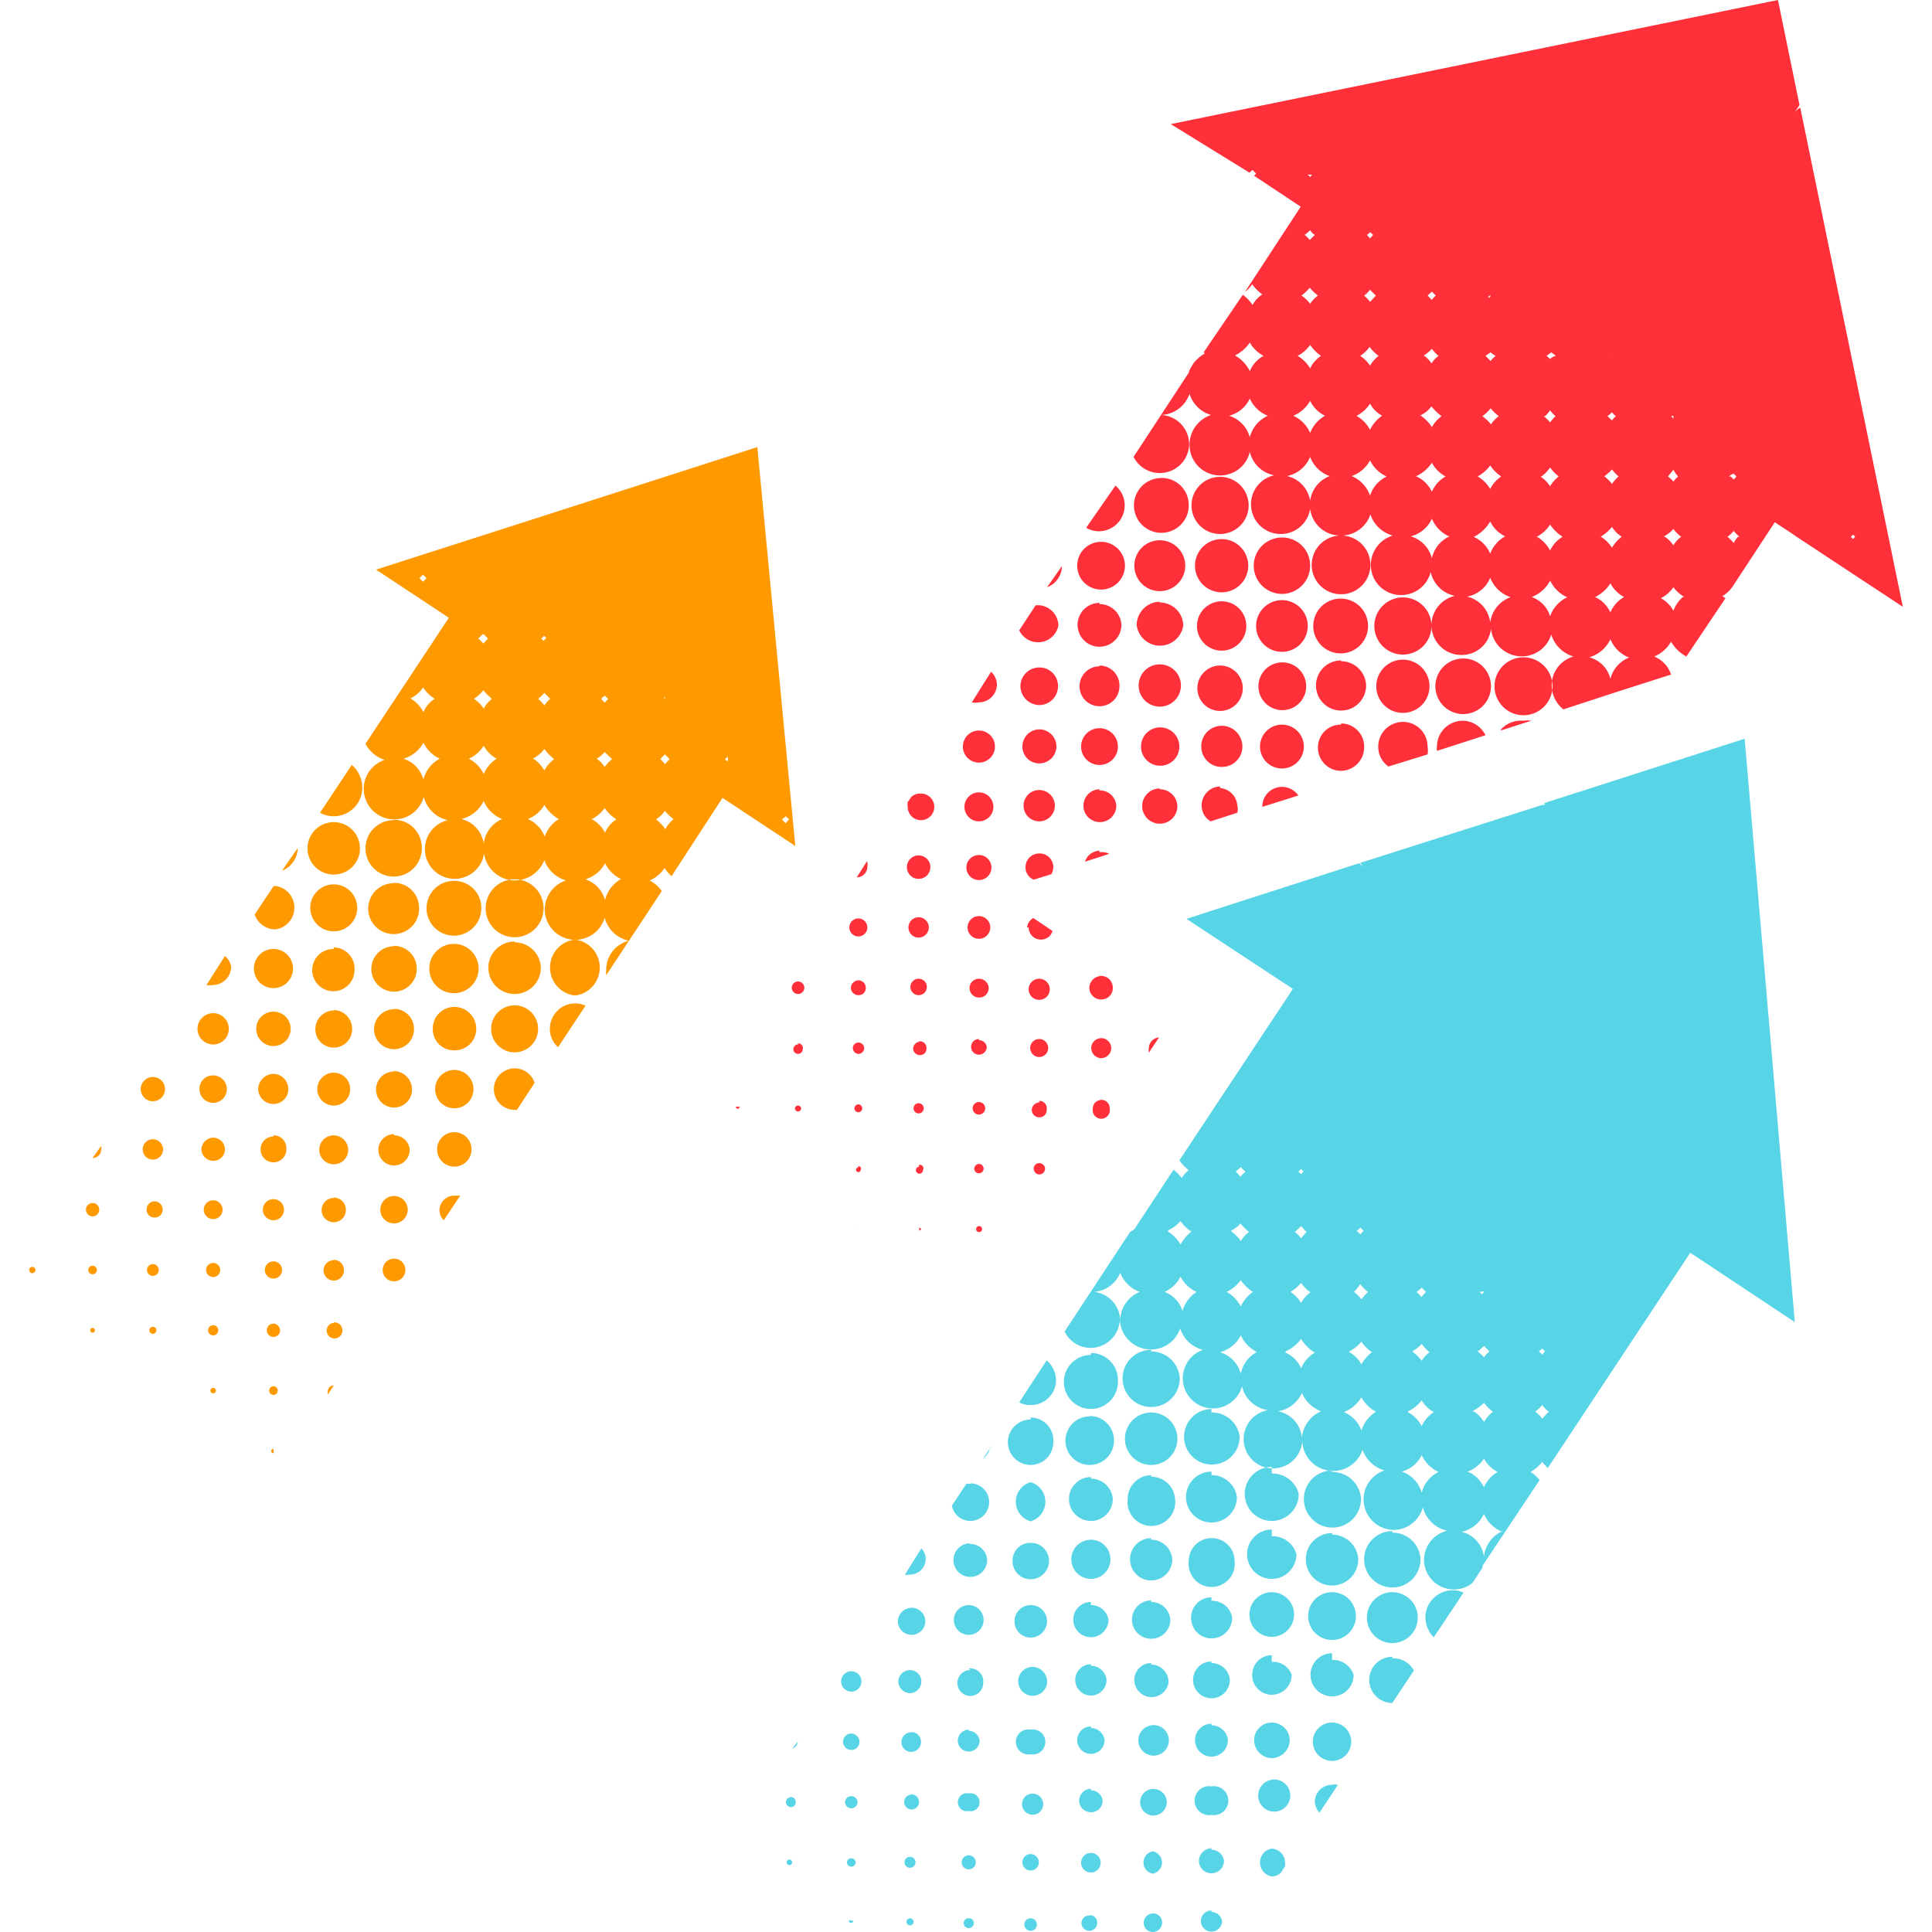 <?xml version="1.0" standalone="no"?><!DOCTYPE svg PUBLIC "-//W3C//DTD SVG 1.1//EN" "http://www.w3.org/Graphics/SVG/1.1/DTD/svg11.dtd"><svg t="1731547876427" class="icon" viewBox="0 0 1024 1024" version="1.1" xmlns="http://www.w3.org/2000/svg" p-id="53467" xmlns:xlink="http://www.w3.org/1999/xlink" width="200" height="200"><path d="M189.341 481.394a12.45 12.45 0 1 1-12.45-12.657 12.45 12.45 0 0 1 12.45 12.657z m-12.45-45.649a13.902 13.902 0 1 0 13.902 13.902 13.902 13.902 0 0 0-13.902-13.902z m0 99.806a9.96 9.96 0 0 0-9.752 9.96 9.752 9.752 0 0 0 19.505 0 9.96 9.96 0 0 0-9.752-10.167z m-27.39-74.077a13.072 13.072 0 0 0 8.3-12.035z m27.39 41.499a11.205 11.205 0 1 0 10.997 11.205 11.205 11.205 0 0 0-10.997-12.035z m-31.955-33.2l-9.96 14.94a11.62 11.62 0 0 0 10.997 7.885 11.62 11.62 0 0 0 0-23.032z m0 99.391a8.3 8.3 0 0 0-8.092 8.092 8.092 8.092 0 0 0 8.092 7.885 7.885 7.885 0 0 0 7.885-7.885 8.092 8.092 0 0 0-7.885-8.092z m0 66.399a5.602 5.602 0 1 0 5.602 5.602 5.602 5.602 0 0 0-5.602-5.602z m0-33.2a6.847 6.847 0 1 0 6.847 6.847 6.847 6.847 0 0 0-6.847-7.47z m0-66.192a9.13 9.13 0 1 0 9.13 9.13 9.13 9.13 0 0 0-9.13-9.13z m31.955 32.37a8.715 8.715 0 1 0 8.715 8.715 8.715 8.715 0 0 0-8.715-8.715z m114.539-23.24a13.072 13.072 0 0 0 4.357 9.752l14.525-21.995a12.45 12.45 0 0 0-5.602-1.245 13.487 13.487 0 0 0-13.28 13.487z m-104.994-139.853l-16.807 25.315a14.525 14.525 0 0 0 7.262 1.867 15.147 15.147 0 0 0 15.147-15.147 15.77 15.77 0 0 0-5.602-12.035z m235.095 42.952l-38.595-25.522-26.975 41.499a18.882 18.882 0 0 1-3.735-4.357 17.637 17.637 0 0 1-7.885 6.64 18.882 18.882 0 0 1 6.432 5.602l-29.465 44.612a12.657 12.657 0 0 1 0-2.905 15.77 15.77 0 0 1 12.035-15.355 16.807 16.807 0 0 1-12.865-12.242 16.185 16.185 0 0 1-31.747-4.357 16.392 16.392 0 0 1 11.205-15.355 17.43 17.43 0 0 1-11.412-10.79 17.015 17.015 0 0 1-15.562 10.79 16.6 16.6 0 0 1-16.392-14.317 15.77 15.77 0 1 1-19.297-17.637 16.807 16.807 0 0 1-12.657-12.45 16.185 16.185 0 1 1-20.75-19.505 17.637 17.637 0 0 1-10.167-8.507l44.197-66.814-38.595-25.522 89.224-28.635 112.879-36.312z m-195.463-141.928l-1.867-1.867-1.867 1.867 1.867 1.867z m-8.507 63.702a17.845 17.845 0 0 1 6.847 7.262 15.355 15.355 0 0 1 6.017-7.055 20.75 20.75 0 0 1-6.225-6.017 16.392 16.392 0 0 1-6.64 5.81z m15.562 31.955a18.26 18.26 0 0 1-8.715-8.507 17.43 17.43 0 0 1-10.582 8.507 15.977 15.977 0 0 1 10.582 10.997 17.222 17.222 0 0 1 8.715-10.997z m22.41-95.656l1.037-1.245z m-2.075 31.955a16.6 16.6 0 0 1 2.697 2.697l2.49-2.697-2.49-2.49z m-2.282 31.955a17.637 17.637 0 0 1 5.187 5.187 17.637 17.637 0 0 1 4.357-5.187 31.54 31.54 0 0 1-4.565-4.565 17.637 17.637 0 0 1-4.98 4.565z m-2.697 31.747a17.637 17.637 0 0 1 7.885 8.092 18.675 18.675 0 0 1 6.847-8.092 18.052 18.052 0 0 1-6.847-6.847 18.052 18.052 0 0 1-7.885 6.847z m17.637 31.955a17.637 17.637 0 0 1-9.752-9.545 17.637 17.637 0 0 1-11.827 9.545 15.77 15.77 0 0 1 11.827 12.865 16.6 16.6 0 0 1 9.752-12.865z m22.202-128.233z m-1.452 32.577l1.245 1.245 1.452-1.66-1.245-1.037a4.772 4.772 0 0 1-1.452 1.452zM285.205 370.383a18.052 18.052 0 0 1 3.32 3.527 17.222 17.222 0 0 1 3.112-3.527l-3.112-3.112a23.655 23.655 0 0 1-3.32 3.112z m-2.49 31.747a18.467 18.467 0 0 1 5.81 6.225 18.467 18.467 0 0 1 5.187-6.017 25.73 25.73 0 0 1-5.187-5.395 17.222 17.222 0 0 1-6.225 5.187z m13.695 32.162a20.75 20.75 0 0 1-7.885-7.677 17.222 17.222 0 0 1-8.715 7.47 17.015 17.015 0 0 1 8.922 9.337 16.807 16.807 0 0 1 7.262-9.13z m24.07-96.279z m-1.867 32.37l1.867 2.075 1.867-2.075-1.867-1.66z m-2.075 31.955a15.147 15.147 0 0 1 3.942 4.15 25.107 25.107 0 0 1 3.942-4.15l-3.942-3.735a22.617 22.617 0 0 1-4.357 3.735z m-2.697 31.955a17.222 17.222 0 0 1 6.847 7.055 15.355 15.355 0 0 1 6.017-7.055 20.75 20.75 0 0 1-6.225-6.017 18.467 18.467 0 0 1-7.055 6.017z m15.562 31.747a18.26 18.26 0 0 1-8.715-8.507 17.43 17.43 0 0 1-10.375 8.507 16.185 16.185 0 0 1 10.375 10.997 17.222 17.222 0 0 1 8.3-10.997z m55.194-96.279z m-31.54-32.162z m-1.037 32.785l1.037-1.245s-1.245 0.83-1.452 1.245z m-2.075 31.955a15.355 15.355 0 0 1 2.49 2.697l2.49-2.697-2.49-2.49z m7.262 31.955a20.75 20.75 0 0 1-4.772-4.565 16.6 16.6 0 0 1-4.772 4.565 20.75 20.75 0 0 1 4.98 5.187 18.26 18.26 0 0 1 4.15-5.187z m28.635-32.162v-1.037l-1.66 1.245 1.452 1.245z m30.502 0z m0 34.237l1.867-2.075-1.66-1.66-2.075 1.66z m-183.428 204.8a7.677 7.677 0 0 0 2.282 5.602l8.715-13.072h-3.112a7.885 7.885 0 0 0-7.885 7.47zM176.892 601.743a7.677 7.677 0 1 0 7.677 7.677 7.885 7.885 0 0 0-7.677-7.677z m0 33.2a6.432 6.432 0 1 0 6.432 6.432 6.432 6.432 0 0 0-6.432-6.64z m0 32.992a5.395 5.395 0 1 0 5.395 5.395 5.395 5.395 0 0 0-5.395-5.602z m0 33.2A4.15 4.15 0 1 0 181.457 705.491a4.15 4.15 0 0 0-4.565-4.565z m-3.112 36.105a3.735 3.735 0 0 0 0 1.867l3.112-4.772a3.112 3.112 0 0 0-3.112 2.697z m35.067-169.318a9.545 9.545 0 1 0 9.545 9.545 9.752 9.752 0 0 0-9.545-9.752z m0-32.992a10.582 10.582 0 1 0 10.582 10.582 10.582 10.582 0 0 0-10.582-10.79z m0 66.192a8.3 8.3 0 1 0 8.3 8.3 8.3 8.3 0 0 0-8.3-7.677z m0-133.006a13.487 13.487 0 1 0 13.28 13.487 13.28 13.28 0 0 0-13.28-13.695z m0-33.407a14.94 14.94 0 1 0 14.732 14.94 14.732 14.732 0 0 0-14.732-15.147z m0 66.814a12.035 12.035 0 1 0 12.035 12.035 12.035 12.035 0 0 0-12.035-12.242z m-63.909 200.028a3.527 3.527 0 1 0 3.527 3.527 3.735 3.735 0 0 0-3.527-3.527z m0 33.2a2.282 2.282 0 1 0 2.282 2.282 2.282 2.282 0 0 0-2.282-2.282z m0 33.2a1.245 1.245 0 0 0-1.245 1.037 1.245 1.245 0 0 0 1.245 1.245 1.245 1.245 0 0 0 0-1.245V767.741z m63.909-100.844a6.017 6.017 0 1 0 6.017 6.017 6.017 6.017 0 0 0-6.017-6.017z m0-33.2a7.262 7.262 0 1 0 7.262 7.262 7.262 7.262 0 0 0-7.262-7.262z m-63.909 34.652a4.565 4.565 0 1 0 4.565 4.565 4.565 4.565 0 0 0-4.565-4.565z m127.818-135.703a12.45 12.45 0 1 0 12.45 12.45 12.45 12.45 0 0 0-12.45-12.45z m0-66.814a15.355 15.355 0 1 0 15.355 15.355 15.355 15.355 0 0 0-15.355-15.355z m0 100.221a10.997 10.997 0 0 0-10.997 10.997 10.997 10.997 0 0 0 10.997 10.997h1.245l9.337-14.317a10.997 10.997 0 0 0-10.582-7.677zM304.71 497.994a14.94 14.94 0 0 0 0 29.672 14.94 14.94 0 0 0 0-29.672z m-31.955 1.037a13.902 13.902 0 0 0-13.902 13.902 13.902 13.902 0 0 0 27.805 0 13.902 13.902 0 0 0-13.902-13.487z m-31.955-32.162a14.525 14.525 0 1 0 14.317 14.525 14.317 14.317 0 0 0-14.317-14.525z m0 133.213a9.13 9.13 0 0 0-9.13 9.13 9.13 9.13 0 0 0 18.26 0 9.13 9.13 0 0 0-9.13-9.13z m-95.864-97.109a10.375 10.375 0 1 0 0 20.75 10.375 10.375 0 0 0 0-20.75z m95.864 30.71a11.412 11.412 0 0 0-11.412 11.62 11.205 11.205 0 0 0 11.412 11.412 11.412 11.412 0 0 0 11.62-11.412 11.62 11.62 0 0 0-11.62-11.62z m0-33.407a13.072 13.072 0 1 0 12.865 13.072 13.072 13.072 0 0 0-12.865-13.072z m0 66.814a10.167 10.167 0 1 0 10.167 10.167 10.167 10.167 0 0 0-10.167-10.167zM112.982 602.988a6.432 6.432 0 0 0-6.225 6.225 6.225 6.225 0 0 0 6.225 6.017 6.017 6.017 0 0 0 6.225-6.017 6.225 6.225 0 0 0-6.225-6.225z m0 66.399a3.735 3.735 0 1 0 0 7.47 3.735 3.735 0 0 0 0-7.47z m-31.955 33.822a1.867 1.867 0 1 0 0 3.735 1.867 1.867 0 0 0 0-3.735z m31.955-133.213a7.055 7.055 0 0 0-7.262 7.262 7.262 7.262 0 0 0 7.262 7.262 7.262 7.262 0 0 0 7.262-7.262 7.262 7.262 0 0 0-7.262-7.262z m0-32.992a8.3 8.3 0 1 0 8.3 8.3 8.3 8.3 0 0 0-8.3-8.3z m0 99.184a4.98 4.98 0 1 0 4.98 4.98 4.98 4.98 0 0 0-4.98-4.98z m-3.527-114.124a9.752 9.752 0 0 0 3.527 0 9.752 9.752 0 0 0 9.545-9.545 9.337 9.337 0 0 0-3.32-5.81z m3.527 180.315a2.697 2.697 0 1 0 2.697 2.697 2.697 2.697 0 0 0-2.697-2.697z m0 33.2a1.452 1.452 0 1 0 1.452 1.452 1.452 1.452 0 0 0-1.452-1.452z m0 33.407h0.415z m-31.955-198.16a6.432 6.432 0 1 0 6.432 6.432 6.432 6.432 0 0 0-6.432-6.432z m-31.955 100.014a2.282 2.282 0 1 0 2.282 2.282 2.282 2.282 0 0 0-2.282-2.282z m0 32.992a1.245 1.245 0 1 0 0 2.49 1.245 1.245 0 0 0 0-2.49z m0-66.192a3.527 3.527 0 0 0 0 7.055 3.527 3.527 0 0 0 0-7.055z m0-23.862a4.565 4.565 0 0 0 4.565-4.565 6.017 6.017 0 0 0 0-1.867zM17.119 671.462a1.66 1.66 0 0 0 0 3.32 1.66 1.66 0 0 0 0-3.32z m0 33.2z m63.909-34.652a3.112 3.112 0 1 0 3.112 3.112 3.112 3.112 0 0 0-3.112-3.112z m0-33.2a4.357 4.357 0 0 0-3.32 4.357 4.15 4.15 0 0 0 4.357 4.15 4.15 4.15 0 0 0 4.15-4.15 4.357 4.357 0 0 0-5.187-4.357z m0-32.992a5.395 5.395 0 0 0 0 10.79 5.395 5.395 0 0 0 0-10.79z m0 132.383z" fill="#FF9900" p-id="53468"></path><path d="M458.881 523.516a3.735 3.735 0 0 1-3.942 3.942 3.942 3.942 0 0 1-3.942-3.942 4.15 4.15 0 0 1 3.942-3.942 3.942 3.942 0 0 1 3.942 3.942z m-3.942 29.05a2.905 2.905 0 0 0-2.905 2.905 3.112 3.112 0 0 0 2.905 3.112 3.112 3.112 0 0 0 3.112-3.112 3.112 3.112 0 0 0-3.112-2.905z m0 32.785a2.075 2.075 0 0 0-2.075 2.075 2.075 2.075 0 0 0 4.15 0 2.075 2.075 0 0 0-2.075-2.075z m0 65.984s-0.415-0.207-0.415 0z m32.37 0a1.037 1.037 0 0 0 0 1.037l1.037-1.037-1.452-0.83z m0-32.992a1.867 1.867 0 1 0 1.867 1.867 1.867 1.867 0 0 0-2.282-2.697z m0 65.777z m-96.279-64.739z m95.864-34.652a2.697 2.697 0 0 0 0 5.395 2.697 2.697 0 0 0 0-5.395zM1008.541 321.621l-56.647-37.35-2.697-1.867-8.507-5.602L918.073 311.246a19.09 19.09 0 0 1-5.187 4.772l1.66 1.037-20.75 30.917a20.75 20.75 0 0 1-8.092-7.885 18.467 18.467 0 0 1-8.922 7.885 15.562 15.562 0 0 1 8.922 9.545l-31.747 10.167-25.315 8.3a16.392 16.392 0 0 1-6.225-12.657 15.77 15.77 0 0 1 11.62-15.355 17.43 17.43 0 0 1-11.827-11.62 16.392 16.392 0 0 1-31.955-3.112 15.562 15.562 0 0 1-15.562 13.902 15.77 15.77 0 0 1-15.977-15.77 15.977 15.977 0 0 1 12.45-15.562 16.392 16.392 0 0 1-12.865-12.657 16.185 16.185 0 0 1-15.562 12.242 15.977 15.977 0 0 1-16.185-15.977 16.392 16.392 0 0 1 11.62-15.562 17.222 17.222 0 0 1-11.827-11.205 16.392 16.392 0 0 1-14.94 11.205 15.562 15.562 0 1 1-1.245 0 16.185 16.185 0 0 1-15.77-14.11 15.77 15.77 0 1 1-19.09-17.845 16.392 16.392 0 0 1-12.865-12.45 16.185 16.185 0 0 1-31.955-3.942 16.6 16.6 0 0 1 11.412-15.562 16.807 16.807 0 0 1-11.412-11.205 16.6 16.6 0 0 1-15.147 11.205 15.562 15.562 0 0 1 14.94 15.562 15.562 15.562 0 0 1-29.465 6.64l29.257-44.612a8.715 8.715 0 0 1 1.245-2.905l1.245-2.075a20.75 20.75 0 0 1 6.017-5.187L637.951 186.748l20.75-30.502a20.75 20.75 0 0 1 5.187 5.395 14.94 14.94 0 0 1 5.187-5.602 22.202 22.202 0 0 1-5.395-5.395 13.695 13.695 0 0 1-3.735 3.942l29.465-45.027-24.692-16.392 1.037-1.245a15.77 15.77 0 0 1-1.867-1.867l-1.66 1.452-41.707-25.73L942.35 0l11.412 55.609a17.222 17.222 0 0 1-3.32 4.357 17.845 17.845 0 0 1 3.735-2.905zM663.058 60.382h-1.037z m-8.507 128.026a19.09 19.09 0 0 1 7.885 8.3 16.185 16.185 0 0 1 7.262-8.092 18.26 18.26 0 0 1-7.262-7.055 20.75 20.75 0 0 1-7.885 6.847z m17.43 31.955a17.222 17.222 0 0 1-9.545-9.13 16.807 16.807 0 0 1-10.997 9.13 16.392 16.392 0 0 1 10.997 11.412 17.015 17.015 0 0 1 9.545-11.412z m22.41-159.981z m-1.245 32.162l1.245 1.245 1.037-1.245a2.49 2.49 0 0 1-1.037 0zM691.485 124.498a16.6 16.6 0 0 1 2.697 2.697l2.697-2.697a7.055 7.055 0 0 1-2.49-2.49 17.845 17.845 0 0 1-2.905 2.49z m-1.66 32.162a18.26 18.26 0 0 1 4.565 4.357 16.6 16.6 0 0 1 4.15-4.357 27.805 27.805 0 0 1-4.357-4.15 27.805 27.805 0 0 1-4.357 4.15z m-2.075 31.955a18.467 18.467 0 0 1 6.64 6.64 16.392 16.392 0 0 1 5.81-6.64 22.202 22.202 0 0 1-5.81-5.81 18.052 18.052 0 0 1-6.64 5.81z m-2.282 31.747a17.43 17.43 0 0 1 8.922 9.13 17.845 17.845 0 0 1 7.885-9.13 17.015 17.015 0 0 1-7.885-7.885 18.26 18.26 0 0 1-8.922 7.885z m19.297 31.955a16.807 16.807 0 0 1-10.375-10.167 16.807 16.807 0 0 1-12.242 10.167 15.977 15.977 0 0 1 12.242 13.072 16.392 16.392 0 0 1 10.375-13.072z m20.75-159.773zM724.477 124.498l1.66 1.867 1.66-1.867-1.66-1.452a5.602 5.602 0 0 1-1.66 1.452z m-1.452 32.162a23.655 23.655 0 0 1 3.112 3.32l3.112-3.32s-2.075-1.867-3.112-3.112a14.732 14.732 0 0 1-3.112 3.112zM720.95 188.615a17.637 17.637 0 0 1 5.187 5.187 18.26 18.26 0 0 1 4.565-5.187 20.75 20.75 0 0 1-4.772-4.772 18.26 18.26 0 0 1-4.98 4.772z m-2.075 31.747a18.052 18.052 0 0 1 7.262 7.47 18.675 18.675 0 0 1 6.432-7.47 15.977 15.977 0 0 1-6.432-6.432 18.052 18.052 0 0 1-7.055 6.432z m15.977 32.162a18.26 18.26 0 0 1-8.715-8.507 17.43 17.43 0 0 1-9.752 8.3 17.222 17.222 0 0 1 9.752 10.375 17.015 17.015 0 0 1 8.922-10.167z m23.447-160.396z m0 32.37z m-1.66 32.162l2.282 2.282a10.79 10.79 0 0 1 2.075-2.282l-2.075-2.075z m-1.66 31.955a16.807 16.807 0 0 1 3.735 3.942 17.015 17.015 0 0 1 3.735-3.942 20.75 20.75 0 0 1-3.527-3.735 22.202 22.202 0 0 1-4.565 3.735z m-1.867 31.747a20.75 20.75 0 0 1 5.81 6.017 17.43 17.43 0 0 1 5.187-5.81 25.73 25.73 0 0 1-5.395-5.187 16.185 16.185 0 0 1-6.225 4.98z m-2.282 32.162a17.015 17.015 0 0 1 8.092 8.092 17.222 17.222 0 0 1 7.262-8.092 17.43 17.43 0 0 1-7.262-7.262 19.505 19.505 0 0 1-8.715 7.262z m17.637 31.955a17.845 17.845 0 0 1-9.545-9.545 16.807 16.807 0 0 1-11.205 9.337 16.185 16.185 0 0 1 11.205 11.62 16.6 16.6 0 0 1 8.922-11.412zM790.254 124.498z m-1.245 32.37v1.245l1.245-1.452z m-1.66 31.747l2.697 2.697a16.6 16.6 0 0 1 2.697-2.697 16.6 16.6 0 0 1-2.697-1.867z m-1.66 31.955a22.825 22.825 0 0 1 4.565 4.357 16.6 16.6 0 0 1 4.15-4.357 27.805 27.805 0 0 1-4.357-4.15 20.75 20.75 0 0 1-4.357 4.15zM783.199 252.524a18.467 18.467 0 0 1 6.64 6.64 18.052 18.052 0 0 1 5.81-6.64 22.202 22.202 0 0 1-5.81-5.81 20.75 20.75 0 0 1-6.64 5.81z m-2.282 31.955a17.015 17.015 0 0 1 8.922 8.922 17.845 17.845 0 0 1 7.885-9.13 17.015 17.015 0 0 1-7.885-7.885 20.75 20.75 0 0 1-8.507 8.092z m19.505 31.955a17.637 17.637 0 0 1-10.582-10.167 16.6 16.6 0 0 1-12.242 9.96 15.977 15.977 0 0 1 12.242 13.695 16.6 16.6 0 0 1 10.997-13.487z m20.75-159.981z m-1.452 32.162l1.867 1.66a5.602 5.602 0 0 1 3.112-1.66L822.209 186.748z m-1.452 31.955a25.107 25.107 0 0 1 3.32 3.32 22.202 22.202 0 0 1 2.905-3.32 13.902 13.902 0 0 1-2.905-3.112 15.562 15.562 0 0 1-2.697 3.112z m-1.867 31.955a17.637 17.637 0 0 1 5.187 5.187 18.26 18.26 0 0 1 4.565-5.187 20.75 20.75 0 0 1-4.565-4.772 19.09 19.09 0 0 1-4.565 4.772z m-2.075 31.747a19.297 19.297 0 0 1 7.262 7.47 17.222 17.222 0 0 1 6.64-7.262 21.787 21.787 0 0 1-6.64-6.432 19.09 19.09 0 0 1-6.64 6.225z m15.977 32.162a18.675 18.675 0 0 1-8.715-8.715 18.26 18.26 0 0 1-9.752 8.715 15.77 15.77 0 0 1 9.752 10.167 17.637 17.637 0 0 1 9.337-10.167z m23.447-160.396z m0 32.577s0-0.415-0.207 0z m-1.66 31.955l2.282 2.282a10.79 10.79 0 0 1 2.075-2.282 9.752 9.752 0 0 1-2.075-2.075 10.79 10.79 0 0 1-2.49 2.075z m-1.66 31.955a23.655 23.655 0 0 1 3.942 3.942 20.75 20.75 0 0 1 3.527-3.942 20.75 20.75 0 0 1-3.527-3.735 22.202 22.202 0 0 1-4.15 3.735z m-1.867 31.955a19.297 19.297 0 0 1 5.81 5.81 20.75 20.75 0 0 1 5.187-5.81 17.637 17.637 0 0 1-5.187-5.187 23.24 23.24 0 0 1-6.017 5.187zM845.448 316.434a17.015 17.015 0 0 1 8.092 8.092 17.222 17.222 0 0 1 7.262-8.092 17.43 17.43 0 0 1-7.262-7.262 19.505 19.505 0 0 1-8.092 7.262z m17.637 31.955a17.845 17.845 0 0 1-9.545-9.545 17.845 17.845 0 0 1-11.205 9.545 15.562 15.562 0 0 1 11.205 11.412 16.6 16.6 0 0 1 10.167-11.412zM886.948 188.2z m-1.245 32.37l1.245 1.245v-1.452z m-1.66 31.955a17.845 17.845 0 0 1 2.905 2.697 15.355 15.355 0 0 1 2.49-2.697A15.355 15.355 0 0 1 886.948 248.997z m-1.66 31.955a15.977 15.977 0 0 1 4.565 4.565 14.525 14.525 0 0 1 4.15-4.565 15.77 15.77 0 0 1-4.15-4.15 17.222 17.222 0 0 1-5.395 4.15z m10.375 31.955A19.297 19.297 0 0 1 886.948 311.246a18.052 18.052 0 0 1-6.64 5.81 17.015 17.015 0 0 1 6.64 6.64 18.052 18.052 0 0 1 4.98-7.262z m25.937-96.071z m-1.452 32.162a12.45 12.45 0 0 1 1.66 1.66l1.452-1.66-1.452-1.452a5.602 5.602 0 0 0-2.49 1.452z m4.772 31.955a14.732 14.732 0 0 1-3.112-3.112 15.562 15.562 0 0 1-3.32 3.112 25.107 25.107 0 0 1 3.32 3.32 15.562 15.562 0 0 1 2.282-3.32z m29.05-64.532z m0 32.162z m31.125 0z m0 33.615l1.037-1.245a2.49 2.49 0 0 0-1.037-1.037l-1.245 1.037zM422.984 585.973a1.66 1.66 0 0 0-1.66 1.452 1.66 1.66 0 1 0 3.32 0 1.66 1.66 0 0 0-1.66-1.452z m0 32.785s0.415 0 0 0z m31.955 0a1.245 1.245 0 1 0 1.245 1.245 1.245 1.245 0 0 0-1.245-1.867z m-31.955-65.154a2.49 2.49 0 0 0-2.49 2.49 2.49 2.49 0 0 0 4.98 0 2.49 2.49 0 0 0-2.49-3.112z m287.799-169.525a12.035 12.035 0 0 0-12.242 12.242 12.242 12.242 0 0 0 12.242 12.242 12.45 12.45 0 0 0 12.242-12.242 12.242 12.242 0 0 0-12.242-12.865z m-191.935 265.804a1.452 1.452 0 0 0-1.452 1.452 1.452 1.452 0 0 0 1.452 1.66 1.452 1.452 0 0 0 1.66-1.66 1.452 1.452 0 0 0-1.66-1.452z m31.955-197.538a7.262 7.262 0 0 0-7.262 7.262 7.055 7.055 0 0 0 4.357 6.64l9.337-2.905a7.677 7.677 0 0 0 1.037-3.735 7.262 7.262 0 0 0-7.47-7.262z m0-65.777a9.13 9.13 0 0 0-8.922 9.13 8.922 8.922 0 0 0 8.922 8.922 9.13 9.13 0 0 0 9.13-8.922 9.13 9.13 0 0 0-9.13-9.13z m0-32.785a9.96 9.96 0 0 0-9.96 9.96 10.167 10.167 0 0 0 9.96 9.96 9.96 9.96 0 0 0 9.96-9.96 9.752 9.752 0 0 0-9.96-9.96z m-31.955 66.192a7.677 7.677 0 0 0 0 15.355 7.677 7.677 0 0 0 0-15.355z m0 262.692s0.415 0 0 0z m0-98.561a3.32 3.32 0 0 0 0 6.64 3.32 3.32 0 0 0 0-6.64z m0 32.785a2.697 2.697 0 0 0-2.49 2.49 2.49 2.49 0 0 0 2.49 2.49 2.49 2.49 0 0 0 2.49-2.49 2.49 2.49 0 0 0-2.49-2.49z m63.909-165.998a8.3 8.3 0 0 0-7.677 5.81l12.865-4.15a8.507 8.507 0 0 0-5.187-0.83z m63.909-34.03a9.96 9.96 0 0 0-9.752 9.96 9.545 9.545 0 0 0 4.772 8.507l14.11-4.565a7.885 7.885 0 0 0 0-3.942 9.96 9.96 0 0 0-9.13-9.13z m-63.909-30.917a9.752 9.752 0 1 0 9.752 9.752 9.752 9.752 0 0 0-9.752-9.752z m0-32.785a10.582 10.582 0 1 0 10.582 10.582 10.582 10.582 0 0 0-10.582-10.997z m63.909-100.429a15.147 15.147 0 1 0 15.147 15.147 15.147 15.147 0 0 0-15.147-15.147z m-95.864 165.998a8.3 8.3 0 0 0 0 16.6 8.3 8.3 0 0 0 0-16.6z m-31.955 131.968a4.15 4.15 0 1 0 4.15 4.15 4.15 4.15 0 0 0-4.15-3.527z m63.909-132.383a8.715 8.715 0 1 0 8.922 8.715 8.715 8.715 0 0 0-8.922-8.092z m0-98.769a11.62 11.62 0 1 0 11.62 11.62 11.62 11.62 0 0 0-11.62-10.997z m8.507-62.249L575.702 279.707a12.865 12.865 0 0 0 6.64 1.867 13.695 13.695 0 0 0 8.507-24.485z m-103.749 294.854a3.735 3.735 0 0 0-3.527 3.527 3.527 3.527 0 0 0 3.527 3.527 3.32 3.32 0 0 0 3.527-3.527 3.527 3.527 0 0 0-4.15-3.735z m63.287-231.36h-1.867l-8.715 13.28a10.997 10.997 0 0 0 20.75-2.49 10.997 10.997 0 0 0-10.167-10.79z m-35.69 51.459a8.092 8.092 0 0 0 3.735 0 9.545 9.545 0 0 0 9.545-9.337 9.337 9.337 0 0 0-3.112-6.847z m-61.004 92.751a5.602 5.602 0 0 0 5.602-5.602 4.98 4.98 0 0 0-0.207-2.905z m64.739-77.812a8.507 8.507 0 1 0 0 17.015 8.507 8.507 0 1 0 0-17.015z m-127.818 199.405h-1.037a1.037 1.037 0 1 0 2.075 0h-1.037z m31.955-66.399a3.32 3.32 0 1 0 3.32 3.32 3.32 3.32 0 0 0-3.32-3.32z m31.955-33.407a4.772 4.772 0 1 0 4.772 4.772 4.772 4.772 0 0 0-4.772-4.772zM518.847 518.744a4.98 4.98 0 0 0-4.98 4.98 4.98 4.98 0 0 0 4.98 4.98 4.98 4.98 0 0 0 5.187-4.98 5.187 5.187 0 0 0-5.187-4.98z m0-65.569a6.64 6.64 0 1 0 0 13.28 6.64 6.64 0 1 0 0-13.28z m90.054 102.504a7.47 7.47 0 0 0 0 2.282l5.395-8.092a5.81 5.81 0 0 0-5.395 5.602z m-90.054-70.134a6.017 6.017 0 0 0 0 12.035 6.017 6.017 0 1 0 0-12.035z m43.989-185.503L554.952 311.246a12.035 12.035 0 0 0 7.885-11.205z m20.75-12.865a12.657 12.657 0 1 0 0 25.315 12.657 12.657 0 1 0 0-25.315z m63.909 97.524a10.79 10.79 0 0 0-10.79 10.997 10.79 10.79 0 0 0 10.79 10.79 10.79 10.79 0 0 0 10.997-10.79 10.997 10.997 0 0 0-11.827-10.997z m-31.955-131.346a14.525 14.525 0 1 0 14.525 14.525 14.317 14.317 0 0 0-15.355-14.525z m-127.818 167.243a6.64 6.64 0 0 0-4.772 1.867l-1.867 2.697a10.375 10.375 0 0 0 0 2.49 7.055 7.055 0 1 0 7.055-7.055z m95.864 129.686a5.187 5.187 0 0 0-5.187 5.187 5.395 5.395 0 0 0 5.187 5.395 5.395 5.395 0 0 0 5.395-5.395 5.395 5.395 0 0 0-6.225-5.187z m0-32.992a6.432 6.432 0 0 0-6.225 6.225 6.225 6.225 0 0 0 6.225 6.225 6.017 6.017 0 0 0 6.225-6.225 6.225 6.225 0 0 0-7.055-6.225z m0 65.777a4.357 4.357 0 0 0-4.357 4.357 4.565 4.565 0 1 0 8.922 0 4.357 4.357 0 0 0-5.395-4.357zM550.802 518.744a5.602 5.602 0 1 0 5.602 5.602 5.602 5.602 0 0 0-5.602-5.602z m0 65.569a4.15 4.15 0 0 0-3.942 3.942 3.942 3.942 0 0 0 3.942 3.942 3.735 3.735 0 0 0 3.942-3.942 3.942 3.942 0 0 0-3.942-4.772zM646.666 352.746a12.035 12.035 0 1 0 12.035 12.035 12.035 12.035 0 0 0-12.035-12.035z m-95.864 197.953a4.772 4.772 0 0 0 0 9.545 4.772 4.772 0 0 0 0-9.545z m0 65.777a2.905 2.905 0 0 0-2.905 2.905 3.112 3.112 0 0 0 2.905 3.112 3.112 3.112 0 0 0 3.112-3.112 3.112 3.112 0 0 0-3.112-2.905z m159.981-299.211a14.525 14.525 0 1 0 14.317 14.525 14.525 14.525 0 0 0-14.317-14.525z m-223.89 136.118a6.225 6.225 0 0 0 0 12.45 6.225 6.225 0 0 0 0-12.45z m127.818-67.852a10.167 10.167 0 1 0 10.375 10.167 10.167 10.167 0 0 0-10.375-10.167z m-127.818 100.636a5.395 5.395 0 0 0 0 10.79 5.395 5.395 0 1 0 0-10.79z m127.818-199.82a13.487 13.487 0 1 0 13.487 13.487 13.487 13.487 0 0 0-13.487-13.487zM486.893 518.744a4.357 4.357 0 1 0 0 8.715 4.357 4.357 0 1 0 0-8.715z m127.818-199.82a12.45 12.45 0 0 0-12.242 12.45 12.45 12.45 0 0 0 24.692 0 12.45 12.45 0 0 0-12.45-12.035z m0 33.2a11.205 11.205 0 0 0 0 22.41 11.205 11.205 0 1 0 0-22.41z m0 65.777a9.337 9.337 0 1 0 9.337 9.337 9.337 9.337 0 0 0-9.337-8.922z m96.071-67.852a13.28 13.28 0 1 0 13.28 13.28 13.28 13.28 0 0 0-13.28-12.865zM679.45 284.894a14.94 14.94 0 1 0 14.94 14.94 14.732 14.732 0 0 0-14.94-14.94z m0 99.184a11.62 11.62 0 1 0 11.62 11.62 11.62 11.62 0 0 0-11.62-11.62z m0-65.984a13.695 13.695 0 0 0 0 27.39 13.695 13.695 0 1 0 0-27.39z m0 32.992a12.657 12.657 0 1 0 12.865 12.657 12.657 12.657 0 0 0-12.865-12.657z m-31.955-32.37a13.072 13.072 0 1 0 13.072 13.072 13.072 13.072 0 0 0-13.902-13.072z m0-32.992a14.11 14.11 0 0 0 0 28.22 14.11 14.11 0 1 0 0-28.22zM679.45 417.07a10.375 10.375 0 0 0-10.375 10.582l19.09-6.017a10.582 10.582 0 0 0-8.715-4.565z m64.117-34.445a13.072 13.072 0 0 0-13.072 13.072 12.865 12.865 0 0 0 5.395 10.582l20.75-6.432a13.28 13.28 0 0 0 0-4.15 13.072 13.072 0 0 0-13.902-13.072z m0-65.984a15.147 15.147 0 0 0-15.147 15.147 15.147 15.147 0 1 0 15.147-15.147z m63.909 31.747a15.355 15.355 0 1 0 0 30.71 15.355 15.355 0 0 0 0-30.71z m-11.412 38.595l15.562-4.98a13.28 13.28 0 0 0-4.15 0 14.317 14.317 0 0 0-12.242 4.98z m-52.497-37.35a14.11 14.11 0 0 0 0 28.22 14.11 14.11 0 0 0 0-28.22z m-198.368 141.928a6.432 6.432 0 0 0 6.432 6.432 6.225 6.225 0 0 0 6.225-4.565l-10.167-6.847a6.432 6.432 0 0 0-3.32 4.98z m230.322-142.551a14.732 14.732 0 1 0 14.732 14.732 14.732 14.732 0 0 0-15.562-14.732z m0 32.992a13.695 13.695 0 0 0-13.902 13.695 8.922 8.922 0 0 0 0 2.282l25.73-8.3a13.695 13.695 0 0 0-12.657-7.677z" fill="#FF303A" p-id="53469"></path><path d="M554.952 859.247a8.715 8.715 0 0 1-8.715 8.715 8.507 8.507 0 0 1-8.507-8.715 8.507 8.507 0 0 1 8.507-8.507 8.507 8.507 0 0 1 8.715 8.507z m-8.715 24.277A7.677 7.677 0 1 0 554.952 892.239a7.885 7.885 0 0 0-8.715-8.715z m0-65.777a9.337 9.337 0 0 0-9.545 9.545 9.545 9.545 0 0 0 9.545 9.752 9.752 9.752 0 0 0 9.752-9.752 9.545 9.545 0 0 0-9.752-9.545z m0 98.976a6.64 6.64 0 1 0 0 13.072 6.64 6.64 0 1 0 0-13.072z m0 65.984a4.357 4.357 0 0 0-4.357 4.357 4.357 4.357 0 1 0 8.715 0 4.357 4.357 0 0 0-4.357-4.357z m-6.017-239.452a11.205 11.205 0 0 0 6.017 1.452 13.28 13.28 0 0 0 13.487-13.28 13.902 13.902 0 0 0-4.98-10.375z m6.017 207.497a5.602 5.602 0 0 0 0 10.997 5.602 5.602 0 1 0 0-10.997z m31.955-232.605a14.317 14.317 0 1 0 14.317 14.317 14.317 14.317 0 0 0-14.317-15.355z m-53.119 48.969l-4.15 6.225a11.412 11.412 0 0 0 4.15-7.262z m-10.79 19.297h-2.075l-7.677 11.62a9.96 9.96 0 1 0 9.752-11.827z m31.955-34.03a12.035 12.035 0 1 0 12.035 12.035 12.035 12.035 0 0 0-12.035-13.072z m0 33.2a10.79 10.79 0 0 0 0 20.75 10.79 10.79 0 0 0 0-20.75zM513.452 1016.738a2.49 2.49 0 0 0-2.697 2.49 2.697 2.697 0 1 0 5.395 0A2.49 2.49 0 0 0 513.452 1016.738z m63.909-1.452a3.942 3.942 0 0 0-4.15 3.942 4.15 4.15 0 0 0 8.3 0 3.942 3.942 0 0 0-3.32-4.15z m0-264.559a12.865 12.865 0 1 0 13.072 12.865 12.865 12.865 0 0 0-12.242-13.072zM696.88 954.488a8.922 8.922 0 0 0 2.49 6.225l9.752-14.732a6.847 6.847 0 0 0-3.112 0 9.13 9.13 0 0 0-9.13 8.507zM513.452 983.33a3.735 3.735 0 1 0 3.735 3.735 3.735 3.735 0 0 0-3.735-3.735z m437.82-282.612L895.87 663.992l-75.529 114.124a22.202 22.202 0 0 1-2.905-3.32 22.41 22.41 0 0 1-6.225 5.395 13.902 13.902 0 0 1 4.772 4.357L785.689 829.99a1.867 1.867 0 0 0 0-1.037 6.225 6.225 0 0 1 0 2.075l-5.187 7.885a15.355 15.355 0 0 1-9.96 3.527 15.77 15.77 0 0 1-15.77-15.77 15.977 15.977 0 0 1 12.242-15.355 17.015 17.015 0 0 1-12.865-12.45 16.185 16.185 0 0 1-15.562 12.035 16.185 16.185 0 0 1-4.772-31.54 17.222 17.222 0 0 1-11.62-10.997 16.392 16.392 0 0 1-31.955-4.565 15.562 15.562 0 1 1-18.26-16.392 16.6 16.6 0 0 1-13.695-12.657 15.977 15.977 0 1 1-20.75-19.297 17.015 17.015 0 0 1-12.035-11.412 16.185 16.185 0 0 1-15.562 11.205 16.392 16.392 0 0 1-16.392-16.185 15.562 15.562 0 0 1-15.562 15.355 15.147 15.147 0 0 1-13.695-8.715l34.652-52.704 2.282-1.452 20.75-31.54a20.75 20.75 0 0 1 4.357 4.357 17.845 17.845 0 0 1 3.735-4.15 23.655 23.655 0 0 1-4.98-5.187l60.174-90.884-56.439-37.142 91.506-29.465 2.282 1.867-1.66-2.075 96.486-30.71h1.245v-1.037l106.031-34.03zM604.129 684.742a17.222 17.222 0 0 1-10.375-10.167 16.392 16.392 0 0 1-13.695 10.167 15.562 15.562 0 0 1 13.695 15.147 16.392 16.392 0 0 1 10.375-15.147z m14.94-31.955a19.09 19.09 0 0 1 6.64 6.847 20.75 20.75 0 0 1 5.81-6.847 18.675 18.675 0 0 1-5.81-5.602 20.75 20.75 0 0 1-6.64 4.98z m15.147 31.955a17.845 17.845 0 0 1-8.507-8.092 17.43 17.43 0 0 1-8.507 8.092 15.562 15.562 0 0 1 9.545 10.167 17.845 17.845 0 0 1 7.47-10.167z m22.617-95.656l1.037-1.037z m-1.867 31.955a15.355 15.355 0 0 1 2.49 2.697 16.6 16.6 0 0 1 2.697-2.697 14.11 14.11 0 0 1-2.49-2.49z m-2.282 31.747a18.882 18.882 0 0 1 4.98 4.98 15.977 15.977 0 0 1 4.357-4.772 31.54 31.54 0 0 1-4.565-4.565 13.695 13.695 0 0 1-4.772 3.735zM650.193 684.742a19.09 19.09 0 0 1 7.47 7.677 19.297 19.297 0 0 1 6.432-7.677 20.75 20.75 0 0 1-6.432-6.225 20.75 20.75 0 0 1-7.47 6.225z m16.6 32.162a18.675 18.675 0 0 1-9.13-9.13 17.43 17.43 0 0 1-10.997 8.922 16.392 16.392 0 0 1 10.997 11.412 16.6 16.6 0 0 1 9.13-11.827z m22.825-128.233z m-1.452 32.37l1.452 1.245 1.245-1.452-1.245-1.245z m-1.867 31.955a16.807 16.807 0 0 1 3.32 3.32 22.202 22.202 0 0 1 2.905-3.32l-2.905-3.112zM684.015 684.742a18.675 18.675 0 0 1 5.602 5.81 16.185 16.185 0 0 1 4.98-5.602 18.882 18.882 0 0 1-4.98-4.98 24.485 24.485 0 0 1-5.602 4.772z m-2.697 32.162a16.185 16.185 0 0 1 8.3 8.3 17.845 17.845 0 0 1 7.262-8.3 20.75 20.75 0 0 1-7.262-7.262 20.75 20.75 0 0 1-8.3 6.64z m18.882 31.125a18.052 18.052 0 0 1-10.167-9.752 17.015 17.015 0 0 1-12.657 9.752 15.562 15.562 0 0 1 12.657 14.317 16.807 16.807 0 0 1 10.167-14.317z m20.75-127.818z m-1.867 32.162l2.075 1.867a7.055 7.055 0 0 1 1.66-1.867 12.45 12.45 0 0 1-1.66-1.66zM717.63 684.742a17.845 17.845 0 0 1 3.942 3.942 31.955 31.955 0 0 1 3.527-3.942 20.75 20.75 0 0 1-4.15-4.15 22.202 22.202 0 0 1-3.32 4.15z m-2.49 31.955a15.977 15.977 0 0 1 6.432 6.432 20.75 20.75 0 0 1 5.602-6.432 20.75 20.75 0 0 1-5.602-5.602 20.75 20.75 0 0 1-6.432 5.187z m14.525 31.747a18.467 18.467 0 0 1-8.092-7.885 18.467 18.467 0 0 1-9.337 7.885 16.6 16.6 0 0 1 9.337 9.752 18.052 18.052 0 0 1 8.092-10.167z m24.277-128.441z m-1.037 32.785v-1.245z m-2.075 31.955l2.697 2.697a14.317 14.317 0 0 1 2.282-2.697l-2.282-2.282a14.317 14.317 0 0 1-2.697 2.282z m-2.075 31.747a20.75 20.75 0 0 1 4.772 4.772 17.222 17.222 0 0 1 4.15-4.565 27.805 27.805 0 0 1-4.15-4.357 18.052 18.052 0 0 1-4.772 3.735z m-2.49 31.955a18.052 18.052 0 0 1 7.262 7.47 17.222 17.222 0 0 1 6.432-7.47 16.807 16.807 0 0 1-6.432-6.225 19.09 19.09 0 0 1-7.262 5.81zM762.449 780.19a18.675 18.675 0 0 1-8.922-8.922 16.392 16.392 0 0 1-10.582 8.715 16.392 16.392 0 0 1 10.582 11.205 16.6 16.6 0 0 1 8.922-10.997z m23.032-128.441zM784.237 684.742l1.245 1.245 1.245-1.452h-1.037zM783.199 716.281a23.655 23.655 0 0 1 3.32 3.112 20.75 20.75 0 0 1 2.905-3.112l-2.905-2.905a22.202 22.202 0 0 1-3.32 2.905z m-2.075 31.747a17.43 17.43 0 0 1 5.395 5.602 20.75 20.75 0 0 1 4.772-5.395 20.75 20.75 0 0 1-4.772-4.772 19.09 19.09 0 0 1-6.432 4.565z m-2.697 32.162a17.015 17.015 0 0 1 8.092 8.092 17.222 17.222 0 0 1 7.262-8.092 18.26 18.26 0 0 1-7.262-7.055 17.845 17.845 0 0 1-9.13 7.055z m18.052 31.747a17.43 17.43 0 0 1-9.96-9.545 17.222 17.222 0 0 1-11.827 9.545 15.562 15.562 0 0 1 11.827 13.072 16.807 16.807 0 0 1 8.922-13.072z m20.75-127.818z m-1.66 32.162a7.885 7.885 0 0 1 1.867 1.867 6.432 6.432 0 0 1 1.452-1.867 9.545 9.545 0 0 0-1.452-1.452z m5.395 31.955a14.317 14.317 0 0 1-3.527-3.527 30.087 30.087 0 0 1-3.735 3.527 15.977 15.977 0 0 1 3.735 3.735 30.087 30.087 0 0 1 3.527-3.735z m29.257-32.577zM578.192 982.086a5.187 5.187 0 1 0 5.187 4.98 5.187 5.187 0 0 0-5.187-4.98z m0-165.998a10.375 10.375 0 1 0 0 20.75 10.375 10.375 0 0 0 0-20.75z m0 32.992a9.337 9.337 0 1 0 9.337 9.337 9.337 9.337 0 0 0-9.337-7.677z m0-66.192a11.62 11.62 0 1 0 11.62 11.62 11.62 11.62 0 0 0-11.62-10.79z m0 132.176a7.262 7.262 0 0 0-7.262 7.262 7.262 7.262 0 0 0 14.525 0 7.262 7.262 0 0 0-7.262-6.432z m0 32.992a6.432 6.432 0 0 0-6.225 6.225 6.225 6.225 0 0 0 6.225 6.225 6.017 6.017 0 0 0 6.225-6.225 6.225 6.225 0 0 0-6.225-5.395z m0-65.984a8.3 8.3 0 1 0 8.3 8.3 8.3 8.3 0 0 0-8.3-7.47z m63.909 31.54a8.715 8.715 0 1 0 8.715 8.715 8.715 8.715 0 0 0-8.715-7.885z m0-32.992a9.752 9.752 0 1 0 9.752 9.752 9.752 9.752 0 0 0-9.752-8.922z m0 66.192a7.677 7.677 0 1 0 0 15.147 7.677 7.677 0 1 0 0-15.147z m0 65.777a5.602 5.602 0 1 0 5.602 5.602 5.602 5.602 0 0 0-5.602-4.772z m0-165.998a10.79 10.79 0 0 0-10.79 10.79 10.79 10.79 0 0 0 10.79 10.997 10.997 10.997 0 0 0 10.997-10.997 10.79 10.79 0 0 0-10.997-8.922z m0-99.806a14.732 14.732 0 1 0 14.94 14.732 14.732 14.732 0 0 0-14.94-12.865z m0 33.2a13.487 13.487 0 1 0 13.487 13.487 13.487 13.487 0 0 0-13.487-11.62zM674.056 912.989a9.337 9.337 0 0 0-9.337 9.337 9.545 9.545 0 0 0 9.337 9.545 9.752 9.752 0 0 0 9.545-9.545 9.545 9.545 0 0 0-9.545-9.337z m-31.955-97.731a12.035 12.035 0 0 0-12.035 12.035 12.242 12.242 0 1 0 24.277 0 12.035 12.035 0 0 0-12.242-12.035z m-31.955 0a11.205 11.205 0 1 0 11.205 11.205 11.205 11.205 0 0 0-11.205-10.375z m0 32.992a10.167 10.167 0 1 0 10.167 10.167 10.167 10.167 0 0 0-10.167-9.337z m0 33.2a8.922 8.922 0 0 0-8.922 8.922 9.13 9.13 0 0 0 8.922 9.13 9.13 9.13 0 0 0 9.13-7.262 9.13 9.13 0 0 0-9.13-9.96z m0-132.798a13.902 13.902 0 0 0 0 27.805 13.902 13.902 0 0 0 0-27.805z m0 33.2a12.657 12.657 0 0 0-12.45 12.657 12.657 12.657 0 1 0 25.107 0 12.657 12.657 0 0 0-12.657-11.827z m0-66.399a15.147 15.147 0 1 0 15.147 15.147 15.147 15.147 0 0 0-15.147-14.317z m0 198.99a8.092 8.092 0 0 0 0 15.977 8.092 8.092 0 1 0 0-15.977z m31.955 65.154a6.847 6.847 0 0 0-6.64 6.64 6.64 6.64 0 0 0 6.64 6.64 6.64 6.64 0 0 0 6.64-6.64 6.64 6.64 0 0 0-6.64-5.81z m63.909-200.235a15.147 15.147 0 1 0 15.355 15.147 15.147 15.147 0 0 0-15.355-14.317z m0 33.2a13.902 13.902 0 1 0 13.902 13.902 13.902 13.902 0 0 0-13.902-13.072z m31.955-1.037a14.94 14.94 0 1 0 14.94 14.94 14.732 14.732 0 0 0-14.94-14.11z m0 66.607a12.242 12.242 0 0 0 0 24.485l11.412-17.222a12.242 12.242 0 0 0-11.412-6.432z m17.637-20.75a14.11 14.11 0 0 0 4.357 10.375l15.77-23.655a13.902 13.902 0 0 0-5.81-1.245 14.525 14.525 0 0 0-14.317 16.392z m-17.637-13.487a13.487 13.487 0 0 0 0 26.975 13.487 13.487 0 1 0 0-26.975z m-31.955 0a12.657 12.657 0 0 0 0 25.315 12.657 12.657 0 1 0 0-25.315z m-31.955 0a11.827 11.827 0 1 0 0 23.655 11.827 11.827 0 1 0 0-23.655z m0-33.2a13.072 13.072 0 1 0 13.072 13.072 13.072 13.072 0 0 0-13.072-9.545z m0 132.591a8.507 8.507 0 0 0 0 16.807 8.507 8.507 0 1 0 0-16.807z m0-65.984a10.375 10.375 0 0 0-10.375 10.375 10.375 10.375 0 0 0 10.375 10.582 10.582 10.582 0 0 0 10.582-10.582 10.375 10.375 0 0 0-10.582-6.847z m31.955-1.037a11.412 11.412 0 0 0-11.412 11.412 11.412 11.412 0 0 0 11.412 11.412 11.205 11.205 0 0 0 11.412-11.412 11.412 11.412 0 0 0-11.412-7.885z m-31.955-98.769a14.317 14.317 0 1 0 14.317 14.317 14.317 14.317 0 0 0-14.317-10.79zM706.01 912.989a10.167 10.167 0 1 0 10.167 10.167 10.167 10.167 0 0 0-10.167-10.167z m-31.955 66.814a7.47 7.47 0 0 0 0 14.732 6.64 6.64 0 0 0 4.772-1.867l2.282-3.527a6.225 6.225 0 0 0 0-2.075 7.47 7.47 0 0 0-7.055-7.262z m-63.909-31.54a7.055 7.055 0 0 0 0 13.902 7.055 7.055 0 1 0 0-13.902z m-127.818 35.897a2.905 2.905 0 0 0-2.905 2.905 2.905 2.905 0 0 0 5.81 0 2.905 2.905 0 0 0-2.905-2.905zM451.203 951.998a3.32 3.32 0 0 0-3.32 3.112 3.32 3.32 0 0 0 6.64 0 3.32 3.32 0 0 0-3.32-3.112z m31.955-99.806a7.262 7.262 0 0 0-7.262 7.055 7.262 7.262 0 0 0 14.525 0 7.262 7.262 0 0 0-8.092-7.055z m0 98.976a3.942 3.942 0 0 0-3.942 3.942 3.942 3.942 0 1 0 7.885 0 3.942 3.942 0 0 0-4.772-3.942z m0-32.992a5.187 5.187 0 1 0 4.98 4.98 4.98 4.98 0 0 0-5.81-4.98zM451.203 984.99a2.075 2.075 0 0 0-2.282 2.075 2.282 2.282 0 0 0 4.565 0 2.075 2.075 0 0 0-2.282-2.075z m62.249-34.445a4.772 4.772 0 1 0 0 9.337 4.772 4.772 0 1 0 0-9.337z m-31.125-65.362a6.225 6.225 0 0 0-6.225 6.017 6.432 6.432 0 0 0 6.225 6.225 6.225 6.225 0 0 0 6.017-6.225 6.017 6.017 0 0 0-6.017-6.017z m31.955 0a6.847 6.847 0 1 0 6.847 6.847 6.847 6.847 0 0 0-7.677-7.677zM513.452 850.74a7.885 7.885 0 1 0 7.885 7.885A7.885 7.885 0 0 0 513.452 850.74z m0 65.984a6.017 6.017 0 0 0-5.81 5.81 5.81 5.81 0 1 0 11.62 0 6.017 6.017 0 0 0-5.81-5.187zM482.328 1016.738a1.867 1.867 0 1 0 1.867 1.867 1.867 1.867 0 0 0-1.867-1.867z m-2.697-182.183a5.81 5.81 0 0 0 2.697 0 8.3 8.3 0 0 0 8.3-8.3 8.092 8.092 0 0 0-2.282-5.602z m34.652-16.6a8.922 8.922 0 1 0 8.922 8.922 8.922 8.922 0 0 0-9.752-8.507zM451.203 1017.983a1.245 1.245 0 0 0-1.245 0 1.245 1.245 0 0 0 1.245 1.245 1.245 1.245 0 0 0 1.037-1.245H451.203z m159.773-3.735a4.772 4.772 0 0 0-4.772 4.772 4.772 4.772 0 0 0 4.772 4.98 4.98 4.98 0 0 0 4.98-4.98 4.772 4.772 0 0 0-5.81-4.772z m0-32.992a6.017 6.017 0 0 0 0 11.827 6.017 6.017 0 0 0 0-11.827z m-223.682 5.187h-0.83z m32.785-59.759a3.735 3.735 0 0 0 2.697-3.527zM546.237 1016.738a3.32 3.32 0 0 0-3.32 3.32 3.32 3.32 0 1 0 6.64 0 3.32 3.32 0 0 0-3.32-3.32zM451.203 885.807a5.395 5.395 0 0 0-5.395 5.395 5.395 5.395 0 0 0 10.79 0 5.395 5.395 0 0 0-5.395-5.395z m-32.785 99.806a1.452 1.452 0 0 0-1.452 1.452 1.452 1.452 0 1 0 2.905 0 1.452 1.452 0 0 0-1.452-1.452z m0 32.992zM451.203 918.799a4.357 4.357 0 0 0-4.357 4.357 4.357 4.357 0 0 0 4.357 4.357 4.357 4.357 0 0 0 4.357-4.357 4.565 4.565 0 0 0-4.357-4.357z m-31.955 33.822a2.49 2.49 0 0 0-2.697 2.49 2.697 2.697 0 0 0 2.697 2.697 2.49 2.49 0 0 0 2.49-2.697 2.49 2.49 0 0 0-3.32-2.49z" fill="#58D4E7" p-id="53470"></path></svg>